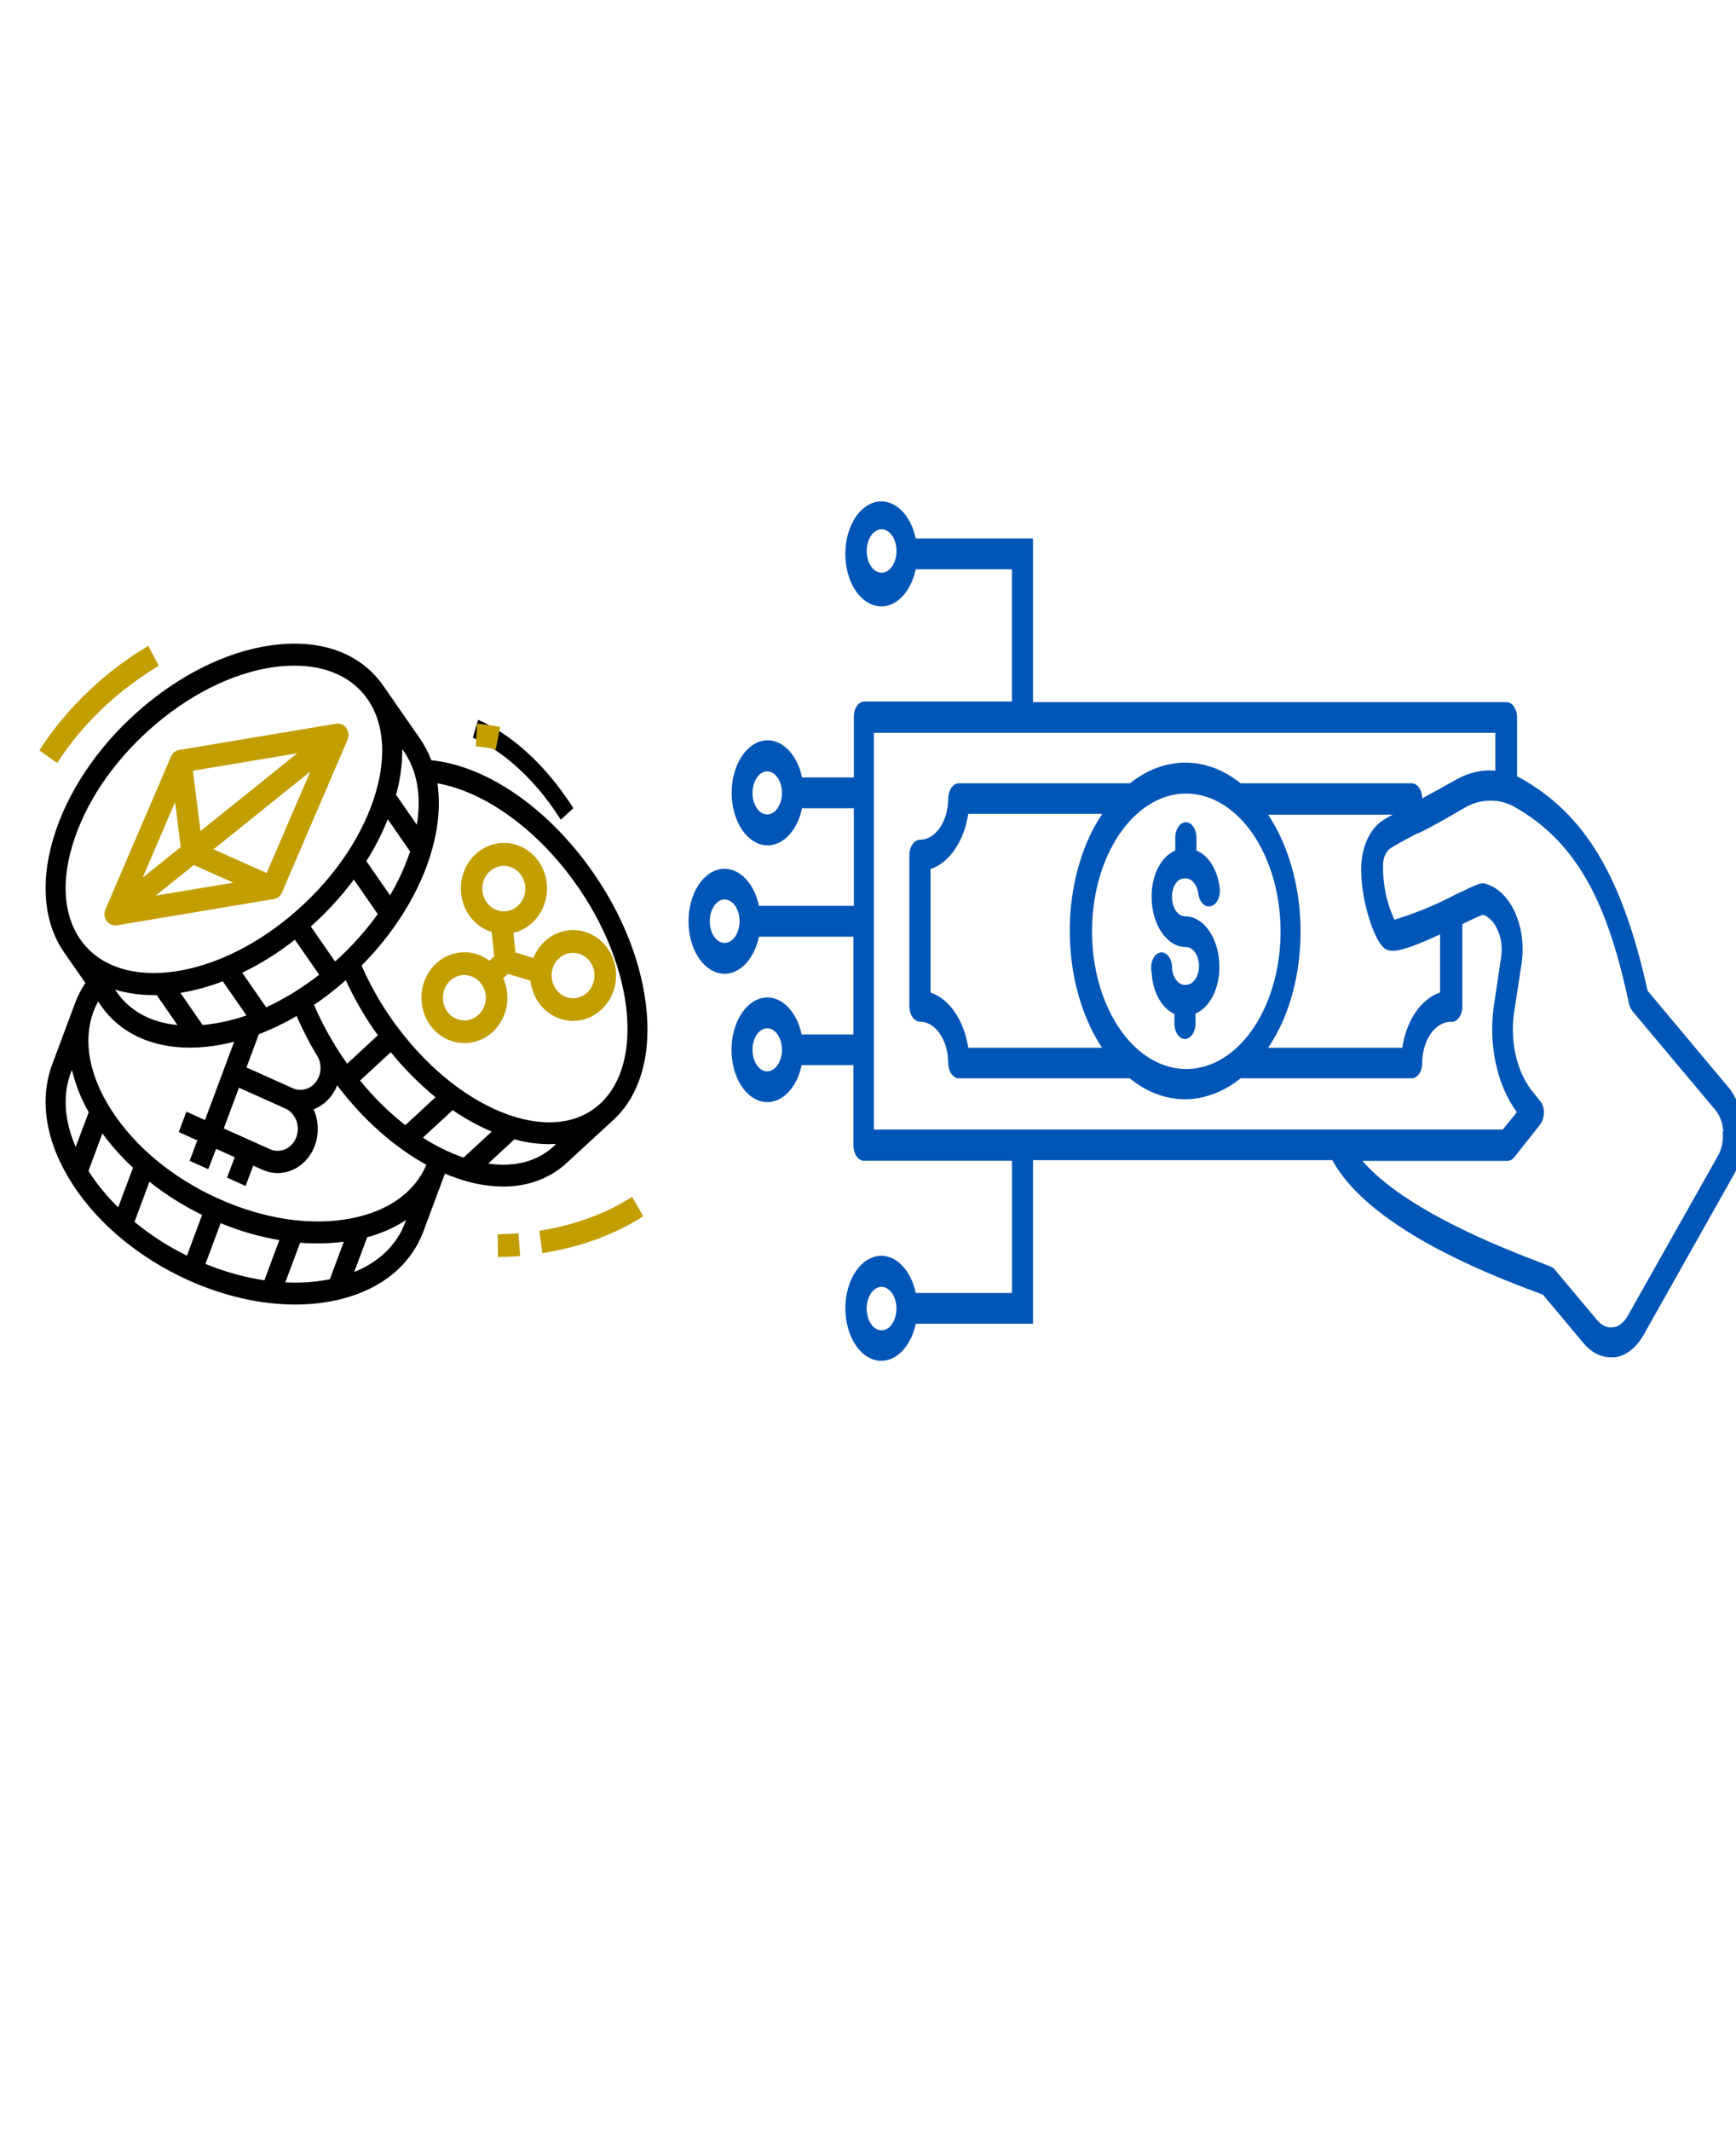 <?xml version="1.0" encoding="utf-8"?>
<svg viewBox="-5 -10 110 135" xmlns="http://www.w3.org/2000/svg">
  <path d="M 67.971 46.857 C 67.943 45.481 68.565 44.253 69.47 43.88 L 69.47 43.067 C 69.47 42.524 69.772 42.085 70.144 42.085 C 70.513 42.088 70.81 42.528 70.81 43.067 L 70.81 43.88 C 71.583 44.182 72.162 45.118 72.288 46.272 C 72.317 46.529 72.274 46.791 72.173 47.002 C 72.069 47.212 71.912 47.357 71.736 47.399 C 71.554 47.454 71.362 47.399 71.208 47.245 C 71.05 47.086 70.952 46.842 70.927 46.571 C 70.829 45.973 70.442 45.571 70.022 45.649 C 69.81 45.649 69.608 45.781 69.467 46.01 C 69.323 46.235 69.254 46.539 69.266 46.847 C 69.266 47.166 69.352 47.469 69.507 47.692 C 69.66 47.918 69.871 48.043 70.086 48.043 C 70.662 48.043 71.218 48.376 71.624 48.975 C 72.032 49.568 72.262 50.371 72.262 51.213 C 72.285 52.596 71.663 53.825 70.754 54.203 L 70.754 54.839 C 70.754 55.376 70.454 55.811 70.086 55.821 C 69.718 55.821 69.417 55.382 69.417 54.839 L 69.417 54.229 C 68.605 53.872 68.032 52.824 67.971 51.595 C 67.911 51.319 67.935 51.022 68.045 50.777 C 68.151 50.538 68.323 50.376 68.519 50.339 C 68.718 50.301 68.913 50.395 69.057 50.591 C 69.202 50.792 69.279 51.068 69.266 51.358 C 69.326 51.988 69.718 52.441 70.154 52.385 C 70.372 52.385 70.581 52.26 70.734 52.034 C 70.887 51.811 70.974 51.509 70.974 51.19 C 70.974 50.87 70.887 50.567 70.734 50.344 C 70.581 50.12 70.372 49.994 70.154 49.994 C 68.957 50.003 67.984 48.601 67.971 46.857 Z M 104.887 64.366 L 99.146 74.562 C 98.693 75.367 98.036 75.883 97.324 75.981 L 97.052 75.981 C 96.43 75.981 95.828 75.667 95.347 75.097 L 92.765 72.013 L 92.387 71.868 C 89.153 70.672 81.722 67.741 79.424 63.492 L 60.456 63.492 L 60.456 73.855 L 53.026 73.855 C 52.692 75.429 51.622 76.412 50.507 76.167 C 49.389 75.925 48.565 74.522 48.565 72.876 C 48.565 71.232 49.389 69.834 50.507 69.587 C 51.622 69.344 52.692 70.33 53.026 71.907 L 59.121 71.907 L 59.121 63.529 L 49.744 63.529 C 49.375 63.529 49.077 63.094 49.077 62.558 L 49.077 57.471 L 45.795 57.471 C 45.469 59.042 44.401 60.024 43.287 59.78 C 42.174 59.538 41.351 58.145 41.351 56.506 C 41.351 54.864 42.174 53.465 43.287 53.223 C 44.401 52.984 45.469 53.966 45.795 55.532 L 49.077 55.532 L 49.077 49.335 L 43.088 49.335 L 43.091 49.335 C 42.757 50.91 41.688 51.894 40.572 51.651 C 39.454 51.404 38.627 50.007 38.627 48.363 C 38.627 46.711 39.454 45.315 40.572 45.072 C 41.688 44.828 42.757 45.81 43.091 47.385 L 49.104 47.385 L 49.104 41.201 L 45.821 41.201 C 45.491 42.77 44.421 43.757 43.303 43.515 C 42.187 43.271 41.36 41.869 41.36 40.224 C 41.36 38.58 42.187 37.174 43.303 36.932 C 44.421 36.69 45.491 37.671 45.821 39.247 L 49.104 39.247 L 49.104 35.409 C 49.104 34.873 49.4 34.437 49.766 34.437 L 59.12 34.437 L 59.12 26.062 L 53.024 26.062 C 52.692 27.638 51.622 28.623 50.506 28.375 C 49.387 28.132 48.564 26.736 48.564 25.088 C 48.564 23.44 49.387 22.043 50.506 21.799 C 51.622 21.553 52.692 22.537 53.024 24.111 L 60.455 24.111 L 60.455 34.476 L 90.457 34.476 C 90.825 34.476 91.124 34.906 91.129 35.442 L 91.129 39.177 L 91.292 39.261 C 95.395 41.533 97.782 45.458 99.398 52.761 L 104.509 58.864 L 104.509 58.859 C 105.647 60.234 105.817 62.688 104.886 64.366 L 104.887 64.366 Z M 51.802 25.033 C 51.827 24.649 51.741 24.267 51.561 23.976 C 51.381 23.692 51.129 23.528 50.863 23.528 C 50.596 23.528 50.343 23.692 50.164 23.976 C 49.987 24.267 49.899 24.649 49.924 25.033 C 49.968 25.739 50.374 26.281 50.862 26.281 C 51.349 26.281 51.756 25.739 51.802 25.033 Z M 44.549 40.228 C 44.549 39.676 44.322 39.183 43.972 38.97 C 43.623 38.757 43.22 38.873 42.953 39.267 C 42.688 39.654 42.608 40.243 42.752 40.752 C 42.896 41.262 43.236 41.595 43.615 41.595 C 44.13 41.588 44.546 40.981 44.549 40.228 Z M 41.857 48.366 L 41.861 48.366 C 41.864 47.811 41.637 47.305 41.288 47.089 C 40.935 46.87 40.531 46.983 40.258 47.371 C 39.986 47.759 39.9 48.347 40.037 48.863 C 40.178 49.376 40.519 49.723 40.899 49.729 C 41.153 49.735 41.392 49.595 41.576 49.339 C 41.755 49.085 41.857 48.736 41.861 48.366 L 41.857 48.366 Z M 44.549 56.506 C 44.549 55.954 44.322 55.451 43.972 55.242 C 43.623 55.032 43.22 55.149 42.953 55.535 C 42.688 55.928 42.608 56.514 42.752 57.023 C 42.896 57.537 43.236 57.869 43.615 57.869 C 44.13 57.859 44.546 57.253 44.549 56.506 Z M 51.802 72.896 C 51.802 72.341 51.575 71.84 51.22 71.625 C 50.865 71.409 50.461 71.532 50.192 71.924 C 49.92 72.315 49.84 72.91 49.987 73.424 C 50.132 73.94 50.478 74.271 50.86 74.271 C 51.108 74.271 51.349 74.126 51.526 73.869 C 51.702 73.61 51.802 73.26 51.802 72.896 Z M 90.21 61.565 L 91.114 60.453 C 89.857 58.742 89.308 56.205 89.652 53.752 L 90.121 50.606 C 90.21 50.003 90.121 49.371 89.874 48.871 C 89.665 48.399 89.34 48.066 88.964 47.946 C 88.733 48.03 88.144 48.291 87.661 48.544 L 87.661 53.752 C 87.661 54.293 87.359 54.732 86.986 54.732 C 86.5 54.703 86.025 54.97 85.673 55.461 C 85.32 55.951 85.121 56.63 85.115 57.341 C 85.115 57.877 84.821 58.306 84.452 58.306 L 73.614 58.306 C 73.096 58.723 72.544 59.042 71.974 59.266 C 70.161 59.99 68.22 59.644 66.577 58.306 L 55.756 58.306 C 55.388 58.306 55.089 57.877 55.082 57.341 C 55.082 55.892 54.279 54.719 53.288 54.719 C 52.919 54.713 52.622 54.274 52.622 53.737 L 52.622 44.179 C 52.622 43.641 52.919 43.202 53.288 43.196 C 54.276 43.196 55.079 42.034 55.082 40.589 C 55.089 40.05 55.388 39.62 55.756 39.62 L 66.599 39.62 C 68.785 37.874 71.431 37.874 73.614 39.62 L 84.452 39.62 C 84.818 39.62 85.113 40.046 85.116 40.574 C 85.82 40.192 86.594 39.77 87.288 39.377 L 87.291 39.377 C 88.073 38.935 88.913 38.743 89.753 38.816 L 89.753 36.424 L 50.374 36.424 L 50.374 61.552 L 90.21 61.552 L 90.21 61.565 Z M 81.259 45.375 C 81.171 44.043 81.625 42.761 82.427 42.107 C 82.693 41.916 82.964 41.749 83.247 41.607 L 75.355 41.607 C 77.622 45.03 78.063 50.225 76.427 54.348 C 76.127 55.083 75.768 55.76 75.355 56.373 L 83.853 56.373 C 84.119 54.625 85.051 53.264 86.249 52.875 L 86.249 49.194 C 84.009 50.221 83.215 50.39 82.763 50.104 C 82.074 49.623 81.302 47.169 81.259 45.375 Z M 63.764 43.627 C 64.061 42.875 64.424 42.177 64.847 41.555 L 56.354 41.555 C 56.084 43.299 55.154 44.66 53.961 45.051 L 53.961 52.875 C 55.153 53.27 56.084 54.63 56.354 56.373 L 64.829 56.373 C 62.569 52.942 62.135 47.75 63.764 43.627 Z M 67.151 56.527 C 68.525 57.7 70.169 58.027 71.711 57.424 C 73.252 56.826 74.564 55.353 75.355 53.331 C 76.557 50.259 76.367 46.431 74.877 43.641 C 73.387 40.849 70.89 39.643 68.554 40.588 C 66.244 41.542 64.549 44.412 64.245 47.878 C 63.936 51.353 65.081 54.755 67.151 56.527 Z M 104.198 61.672 C 104.16 61.149 103.983 60.668 103.704 60.332 L 98.436 54.049 L 98.439 54.049 C 98.341 53.929 98.266 53.773 98.225 53.597 C 96.979 47.805 95.248 43.464 90.842 41.047 L 90.842 41.043 C 89.855 40.568 88.784 40.611 87.816 41.163 C 86.849 41.724 85.766 42.361 84.881 42.781 L 84.824 42.781 C 84.078 43.174 83.241 43.632 83.093 43.748 L 83.09 43.748 C 82.802 43.954 82.625 44.385 82.632 44.848 C 82.622 46.067 82.879 47.263 83.361 48.259 C 84.677 47.861 85.971 47.328 87.234 46.665 C 88.678 45.973 88.874 45.897 89.089 45.973 L 89.086 45.973 C 89.855 46.169 90.535 46.81 90.973 47.744 C 91.413 48.686 91.575 49.838 91.426 50.951 L 90.941 54.12 C 90.659 56.037 91.14 58.019 92.187 59.244 L 92.582 59.735 C 92.738 59.91 92.83 60.186 92.83 60.476 C 92.825 60.767 92.738 61.038 92.592 61.231 L 90.951 63.309 C 90.826 63.46 90.672 63.54 90.514 63.54 L 81.328 63.54 C 84.058 66.685 90.22 69.069 92.755 70.036 L 93.271 70.242 C 93.363 70.278 93.451 70.343 93.524 70.432 L 96.222 73.653 L 96.225 73.648 C 96.807 74.336 97.663 74.211 98.135 73.363 L 103.878 63.179 C 104.105 62.754 104.208 62.211 104.157 61.672 L 104.198 61.672 Z" style="fill: rgb(0, 86, 183);"/>
  <path d="M 2.298 48.623 C 2.334 48.623 2.369 48.623 2.411 48.615 L 12.356 46.949 C 12.585 46.914 12.774 46.761 12.868 46.536 L 17.026 36.853 C 17.178 36.493 17.026 36.06 16.686 35.898 C 16.564 35.845 16.432 35.819 16.294 35.845 L 6.349 37.51 C 6.118 37.546 5.93 37.699 5.837 37.925 L 1.68 47.607 C 1.525 47.967 1.68 48.399 2.02 48.561 C 2.103 48.597 2.2 48.623 2.298 48.623 Z M 7.277 44.799 L 9.783 45.916 L 4.864 46.734 L 7.277 44.799 Z M 7.703 42.648 L 7.224 38.824 L 13.838 37.716 L 7.703 42.648 Z M 6.451 43.657 L 4.038 45.6 L 6.093 40.813 L 6.451 43.657 Z M 11.895 45.304 L 8.528 43.801 L 14.666 38.869 L 11.895 45.304 Z" style="fill: rgb(195, 158, 0);"/>
  <path d="M 2.759 33.775 C 3.493 33.189 4.261 32.65 5.062 32.174 L 4.397 30.913 C 3.534 31.427 2.717 31.992 1.934 32.624 C 0.171 34.046 -1.364 35.746 -2.505 37.537 L -1.373 38.337 C -0.318 36.673 1.115 35.099 2.759 33.775 Z" style="fill: rgb(195, 158, 0);"/>
  <path d="M 35.921 53.575 C 35.539 50.514 34.151 47.278 31.998 44.471 C 29.216 40.835 25.617 38.497 22.329 38.158 C 22.146 37.668 21.898 37.207 21.604 36.779 L 19.292 33.447 C 17.919 31.469 15.558 30.536 12.652 30.824 C 9.848 31.093 6.835 32.472 4.173 34.695 C 1.52 36.909 -0.49 39.735 -1.468 42.63 C -2.483 45.639 -2.295 48.386 -0.92 50.357 L 0.408 52.266 C 0.145 52.669 -0.078 53.096 -0.244 53.549 L -1.69 57.42 C -2.548 59.723 -2.086 62.425 -0.385 65.042 C 1.25 67.562 3.855 69.708 6.946 71.103 C 9.202 72.114 11.538 72.639 13.706 72.639 C 14.495 72.639 15.273 72.568 16.042 72.419 C 18.918 71.862 20.978 70.282 21.835 67.989 L 23.193 64.344 C 23.431 64.449 23.677 64.545 23.918 64.623 C 24.88 64.972 25.878 65.155 26.888 65.164 C 28.455 65.164 29.836 64.659 30.923 63.655 L 33.847 60.961 C 35.581 59.382 36.319 56.75 35.921 53.575 Z M 17.815 58.449 L 19.762 56.653 C 20.617 57.709 21.565 58.659 22.597 59.504 L 20.684 61.275 C 19.633 60.456 18.674 59.504 17.815 58.449 Z M 16.996 57.385 C 16.735 57.011 16.481 56.636 16.239 56.243 C 16.218 56.192 16.186 56.138 16.154 56.087 L 16.147 56.087 C 15.677 55.311 15.256 54.499 14.899 53.653 C 15.448 53.288 15.979 52.877 16.504 52.441 C 16.639 52.326 16.774 52.215 16.91 52.093 C 17.481 53.331 18.156 54.499 18.942 55.58 L 16.996 57.385 Z M 15.216 58.171 C 14.954 58.885 14.208 59.225 13.557 58.937 L 10.618 57.62 L 11.403 55.511 C 12.223 55.197 13.025 54.813 13.795 54.359 C 14.193 55.275 14.654 56.166 15.168 57.001 C 15.335 57.36 15.36 57.788 15.216 58.171 Z M 13.771 60.969 C 14.041 61.676 13.739 62.496 13.089 62.793 C 12.777 62.933 12.428 62.941 12.118 62.801 L 9.179 61.484 L 10.141 58.902 L 13.079 60.22 C 13.391 60.359 13.635 60.629 13.771 60.969 Z M 4.721 53.034 C 4.793 53.034 4.858 53.034 4.929 53.034 L 6.247 54.935 C 4.572 54.77 3.236 54.054 2.403 52.851 L 2.29 52.694 C 3.077 52.921 3.904 53.042 4.721 53.034 Z M 7.914 54.926 C 7.891 54.926 7.868 54.926 7.843 54.935 L 6.431 52.894 C 7.343 52.745 8.242 52.503 9.116 52.162 L 10.618 54.325 C 9.734 54.63 8.836 54.83 7.914 54.926 Z M 13.684 49.528 L 15.225 51.744 C 14.175 52.564 13.049 53.261 11.866 53.809 L 10.347 51.62 C 11.522 51.055 12.636 50.357 13.684 49.528 Z M 16.234 50.907 L 14.693 48.692 C 15.693 47.803 16.607 46.808 17.42 45.717 L 18.936 47.906 C 18.14 49.006 17.234 50.017 16.234 50.907 Z M 19.713 46.712 L 18.212 44.549 C 18.745 43.712 19.197 42.83 19.572 41.898 L 20.984 43.939 C 20.978 43.965 20.968 43.99 20.96 44.017 C 20.635 44.959 20.222 45.866 19.713 46.712 Z M 21.413 42.247 L 20.095 40.346 C 20.359 39.413 20.491 38.437 20.491 37.46 L 20.603 37.617 C 21.437 38.829 21.708 40.432 21.413 42.247 Z M -0.275 43.12 C 0.622 40.467 2.483 37.87 4.953 35.803 C 7.422 33.736 10.197 32.462 12.77 32.21 C 13.073 32.183 13.366 32.167 13.653 32.167 C 15.702 32.167 17.33 32.908 18.292 34.294 C 19.388 35.873 19.516 38.149 18.657 40.686 C 17.759 43.337 15.901 45.935 13.429 48.003 C 10.958 50.069 8.186 51.342 5.611 51.595 C 3.149 51.831 1.187 51.09 0.091 49.511 C -1.016 47.932 -1.141 45.656 -0.275 43.12 Z M 1.385 53.687 C 2.592 55.433 4.579 56.365 7.036 56.365 C 7.36 56.365 7.692 56.347 8.027 56.314 C 8.638 56.252 9.243 56.147 9.837 55.99 L 7.988 60.953 L 6.812 60.421 L 6.328 61.71 L 7.501 62.243 L 7.017 63.533 L 8.195 64.065 L 8.693 62.776 L 9.872 63.306 L 9.386 64.597 L 10.561 65.129 L 11.045 63.839 L 11.634 64.101 C 12.937 64.685 14.413 64.004 14.947 62.574 C 15.201 61.886 15.201 61.118 14.939 60.438 C 14.915 60.385 14.89 60.334 14.868 60.271 C 15.533 60.019 16.083 59.47 16.361 58.755 C 16.376 58.78 16.401 58.806 16.416 58.826 C 18.061 60.969 19.999 62.679 22.017 63.786 C 21.285 65.521 19.603 66.726 17.259 67.178 C 14.717 67.675 11.738 67.231 8.862 65.94 C 5.985 64.649 3.578 62.67 2.084 60.359 C 0.646 58.153 0.24 55.92 0.925 54.08 C 1.002 53.862 1.107 53.645 1.218 53.443 L 1.385 53.687 Z M 7.806 66.961 L 6.844 69.542 C 5.668 68.967 4.555 68.251 3.522 67.405 L 4.469 64.858 C 5.508 65.687 6.628 66.385 7.806 66.961 Z M 8.982 67.484 C 10.181 67.981 11.427 68.339 12.698 68.557 L 11.753 71.103 C 10.474 70.911 9.227 70.562 8.019 70.065 L 8.982 67.484 Z M -0.513 57.961 L -0.441 57.779 C -0.213 58.72 0.145 59.626 0.622 60.456 L -0.204 62.654 C -0.926 60.986 -1.04 59.356 -0.513 57.961 Z M 0.646 64.238 C 0.631 64.213 0.613 64.196 0.607 64.17 L 1.487 61.798 C 2.07 62.591 2.72 63.316 3.427 63.971 L 2.489 66.48 C 1.798 65.809 1.177 65.06 0.646 64.238 Z M 13.079 71.233 L 14.017 68.722 C 14.399 68.758 14.779 68.765 15.153 68.765 C 15.702 68.765 16.239 68.73 16.784 68.661 L 15.901 71.033 C 15.877 71.042 15.853 71.042 15.828 71.05 C 14.915 71.225 13.992 71.287 13.079 71.233 Z M 17.442 70.58 L 18.268 68.373 C 19.134 68.146 19.966 67.781 20.731 67.283 L 20.66 67.467 C 20.134 68.87 19.014 69.942 17.442 70.58 Z M 21.794 62.068 L 23.685 60.324 C 24.472 60.865 25.299 61.319 26.157 61.684 L 24.371 63.332 C 24.346 63.324 24.321 63.316 24.299 63.306 C 23.431 62.993 22.589 62.583 21.794 62.068 Z M 30.104 62.6 C 29.049 63.577 27.603 63.952 25.935 63.708 L 27.596 62.172 C 28.318 62.374 29.058 62.477 29.804 62.477 C 29.954 62.477 30.097 62.469 30.241 62.46 L 30.104 62.6 Z M 33.03 59.915 C 31.64 61.197 29.582 61.441 27.231 60.621 C 24.775 59.758 22.32 57.848 20.318 55.24 C 19.365 54.002 18.553 52.632 17.911 51.168 C 19.871 49.189 21.358 46.878 22.161 44.514 C 22.754 42.762 22.939 41.097 22.717 39.622 C 25.521 40.111 28.644 42.255 31.035 45.378 C 33.037 47.986 34.324 50.976 34.673 53.775 C 34.998 56.453 34.419 58.633 33.03 59.915 Z" style=""/>
  <path d="M 31.546 48.929 C 30.363 48.822 29.258 49.534 28.795 50.685 L 27.662 50.334 L 27.533 49.093 C 28.999 48.741 29.93 47.203 29.595 45.645 C 29.265 44.098 27.806 43.117 26.333 43.467 C 24.867 43.819 23.936 45.357 24.269 46.914 C 24.483 47.931 25.206 48.741 26.153 49.038 L 26.316 50.585 L 26.008 50.856 C 24.781 49.938 23.086 50.234 22.207 51.531 C 21.339 52.827 21.62 54.618 22.845 55.544 C 24.072 56.462 25.77 56.166 26.649 54.87 C 27.219 54.014 27.311 52.899 26.885 51.963 L 27.193 51.693 L 28.609 52.125 C 28.761 53.485 29.793 54.546 31.08 54.661 C 31.156 54.671 31.24 54.671 31.317 54.671 C 31.956 54.671 32.579 54.428 33.063 53.996 C 34.216 52.971 34.369 51.153 33.396 49.938 C 32.937 49.361 32.264 48.993 31.546 48.929 Z M 25.879 47.211 C 25.394 46.599 25.472 45.691 26.051 45.187 C 26.63 44.673 27.491 44.754 27.967 45.367 C 28.453 45.979 28.378 46.887 27.798 47.391 C 27.524 47.635 27.158 47.761 26.802 47.725 C 26.443 47.688 26.11 47.509 25.879 47.211 Z M 25.777 53.331 C 25.71 54.123 25.053 54.708 24.303 54.636 C 23.553 54.564 23.001 53.87 23.068 53.079 C 23.129 52.332 23.717 51.765 24.424 51.765 C 24.467 51.765 24.5 51.765 24.543 51.774 C 25.285 51.846 25.847 52.538 25.777 53.331 C 25.777 53.331 25.777 53.331 25.777 53.331 Z M 32.664 51.918 C 32.631 52.296 32.46 52.647 32.188 52.899 C 31.607 53.411 30.746 53.331 30.27 52.717 C 29.785 52.106 29.859 51.197 30.439 50.694 C 30.686 50.478 30.994 50.36 31.317 50.36 C 31.362 50.36 31.394 50.36 31.437 50.37 C 32.178 50.432 32.732 51.126 32.664 51.918 Z" style="fill: rgb(195, 158, 0);"/>
  <path d="M 30.073 41.234 C 30.228 41.459 30.383 41.692 30.533 41.924 L 31.331 41.197 C 31.176 40.949 31.007 40.702 30.838 40.462 C 29.25 38.191 27.283 36.459 25.294 35.599 L 24.959 36.73 C 26.777 37.525 28.596 39.121 30.073 41.234 Z" style=""/>
  <path d="M 26.691 36.06 C 26.204 35.953 25.718 35.881 25.232 35.845 L 25.149 37.284 C 25.573 37.313 25.999 37.375 26.415 37.475 L 26.691 36.06 Z" style="fill: rgb(195, 158, 0);"/>
  <path d="M 26.63 68.189 L 26.536 68.189 L 26.555 69.628 L 26.649 69.628 C 27.08 69.619 27.524 69.601 27.96 69.565 L 27.851 68.126 C 27.448 68.153 27.04 68.18 26.63 68.189 Z" style="fill: rgb(195, 158, 0);"/>
  <path d="M 29.172 67.964 L 29.367 69.385 C 31.752 69.007 33.96 68.206 35.757 67.045 L 35.05 65.813 C 33.415 66.875 31.377 67.621 29.172 67.964 Z" style="fill: rgb(195, 158, 0);"/>
</svg>